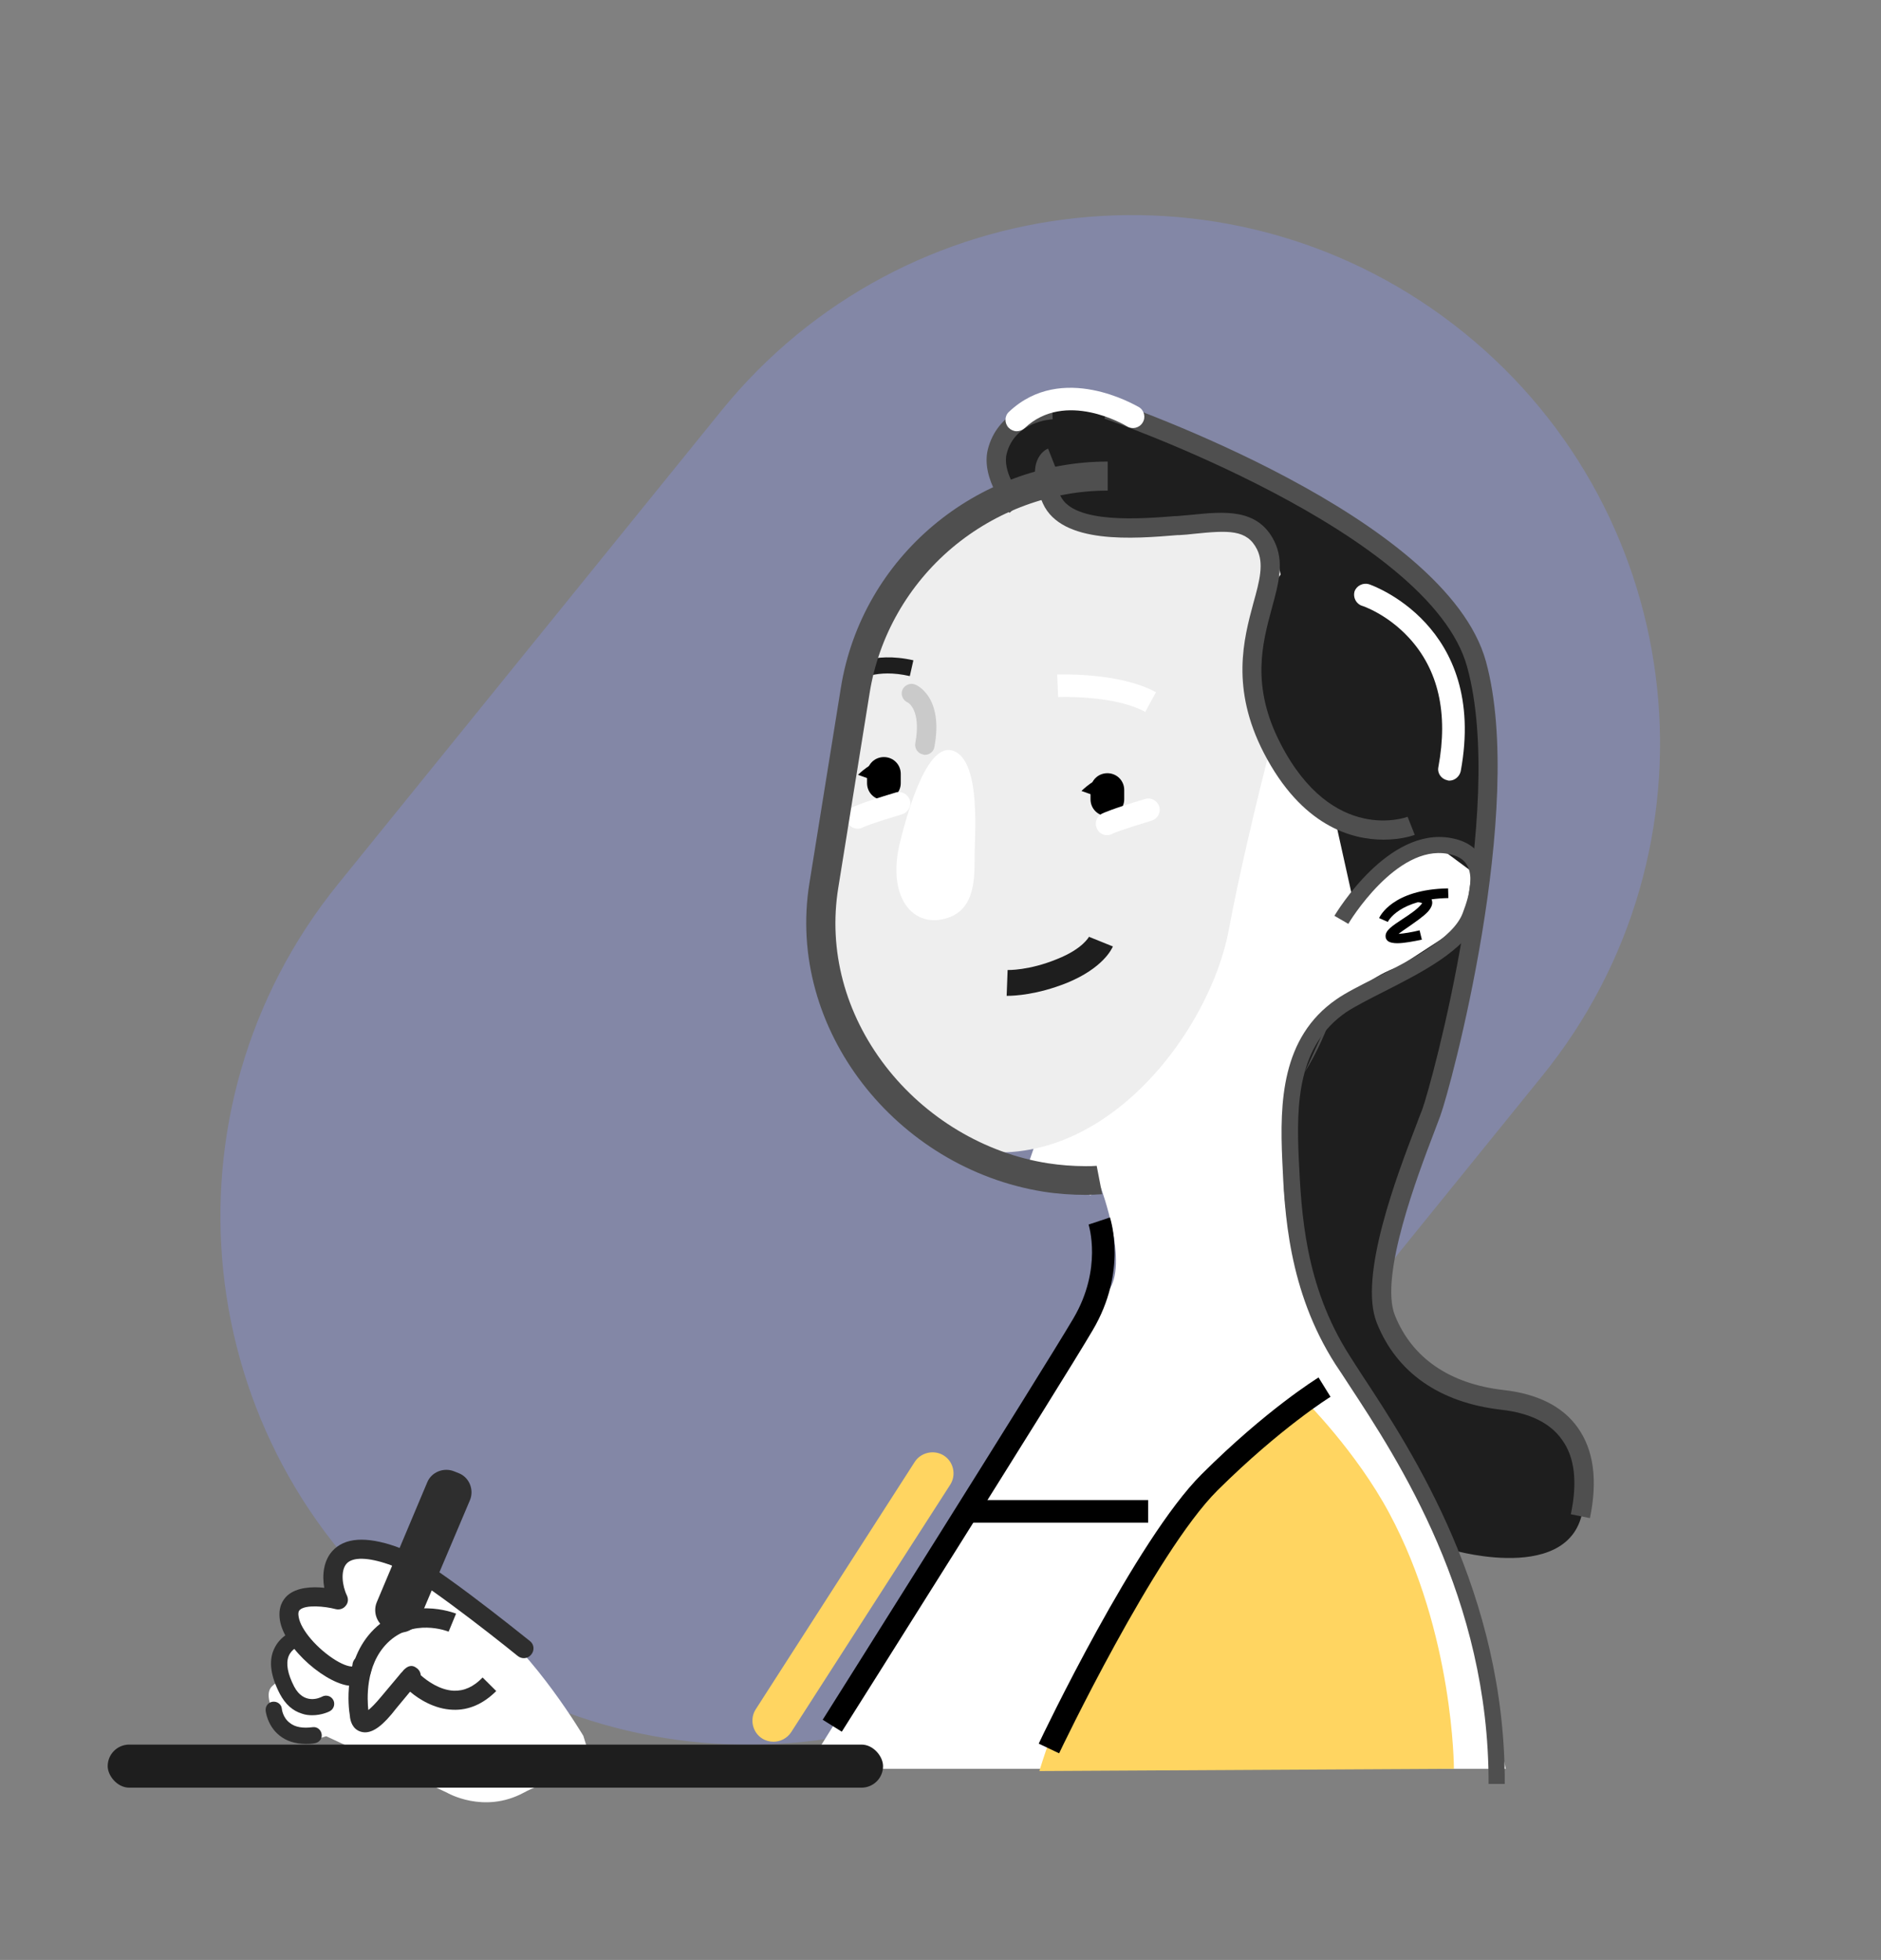 <svg width="262" height="273" viewBox="0 0 262 273" fill="none" xmlns="http://www.w3.org/2000/svg">
<rect x="0" y="0" width="262" height="273" fill="#808080" stroke="none"/>
<path d="M100.451 57.238C126.026 25.655 172.362 20.785 203.945 46.36C235.528 71.936 240.398 118.271 214.823 149.854L161.474 215.735C135.899 247.318 89.563 252.188 57.98 226.613C26.397 201.037 21.526 154.701 47.102 123.118L100.451 57.238Z" fill="#8B97FF" fill-opacity="0.3"/>
<path d="M112.335 246.372H209.73C209.73 246.372 203.008 214.826 194.031 200.492C185.054 186.157 176.709 151.826 181.761 145.984C186.814 140.098 203.82 134.121 203.82 134.121C203.82 134.121 207.204 116.237 207.114 115.428C206.978 114.574 168.544 88.511 168.544 88.511L142.695 163.689L151.898 166.475L153.341 165.442C153.341 165.442 157.311 176.136 154.334 179.866C151.356 183.551 112.335 246.372 112.335 246.372Z" fill="white"/>
<path d="M130.65 158.971C151.266 166.52 168.273 144.906 171.16 129.493C174.137 113.54 180.588 90.263 180.588 90.263L191.866 103.385C192.227 85.275 179.1 69.054 160.649 66.133L159.612 65.953C139.447 62.718 120.32 76.558 117.072 96.6L113.238 120.55C110.756 136.098 118.11 150.972 130.65 158.971Z" fill="#EEEEEE"/>
<path d="M208.376 243.541C208.376 243.541 206.166 219.275 198.768 208.266C191.37 197.256 176.167 178.383 179.19 158.162C182.212 137.941 194.843 134.66 194.843 134.66L204.316 128.504C204.316 128.504 203.459 143.648 199.354 155.016C195.249 166.385 186.317 190.471 202.512 193.302C212.436 195.055 220.601 195.054 220.601 208.49C220.601 221.162 202.512 215.95 202.512 215.95" fill="#1E1E1E"/>
<path d="M202.512 246.372C202.512 246.372 202.512 227.498 193.49 210.737C188.889 202.154 181.761 195.055 181.761 195.055C181.761 195.055 154.153 215.59 144.77 246.686L202.512 246.372Z" fill="#FFD561"/>
<path d="M154.244 113.675C152.935 113.675 151.898 112.642 151.898 111.338V110.035C151.898 108.732 152.935 107.699 154.244 107.699C155.552 107.699 156.589 108.732 156.589 110.035V111.338C156.589 112.597 155.552 113.675 154.244 113.675Z" fill="black"/>
<path d="M123.117 111.428C121.809 111.428 120.771 110.395 120.771 109.092V107.789C120.771 106.485 121.809 105.452 123.117 105.452C124.425 105.452 125.463 106.485 125.463 107.789V109.092C125.463 110.35 124.425 111.428 123.117 111.428Z" fill="black"/>
<path d="M125.373 117.27C126.636 112.147 129.433 102.89 133.042 104.688C136.65 106.485 135.748 116.371 135.748 119.517C135.748 122.662 135.748 127.156 131.237 128.055C126.726 128.953 123.568 124.46 125.373 117.27Z" fill="white"/>
<path d="M140.394 138.705C140.259 138.705 140.214 138.705 140.214 138.705L140.349 135.11C140.394 135.11 143.327 135.2 147.251 133.582C150.86 132.144 151.672 130.481 151.717 130.436C151.717 130.481 151.672 130.481 151.672 130.481L155.01 131.829C154.875 132.144 153.657 134.84 148.604 136.907C144.454 138.57 141.251 138.705 140.394 138.705Z" fill="#1E1E1E"/>
<path d="M147.522 244.215L144.68 242.867C145.222 241.698 158.259 214.422 167.371 205.345C176.438 196.313 183.385 192.044 183.656 191.864L185.325 194.56C185.235 194.605 178.378 198.874 169.581 207.592C160.875 216.264 147.657 243.9 147.522 244.215Z" fill="black"/>
<path d="M117.252 241.204L114.591 239.541C114.907 239.047 145.086 191.145 149.507 183.641C153.612 176.676 151.627 170.609 151.627 170.564L154.604 169.576C154.694 169.89 157.04 177.08 152.213 185.258C147.792 192.808 117.568 240.71 117.252 241.204Z" fill="black"/>
<path d="M121.764 108.732L119.508 107.923C119.508 107.923 121.538 105.901 123.117 105.901V108.732" fill="black"/>
<path d="M152.89 110.979L150.635 110.17C150.635 110.17 152.665 108.148 154.244 108.148V110.979" fill="black"/>
<path d="M154.198 116.326C153.657 116.326 153.116 116.057 152.845 115.518C152.394 114.754 152.664 113.81 153.431 113.361C153.702 113.226 154.83 112.687 159.476 111.294C160.333 111.024 161.19 111.518 161.461 112.327C161.732 113.181 161.236 114.035 160.424 114.304C156.093 115.607 155.1 116.057 155.01 116.102C154.694 116.281 154.469 116.326 154.198 116.326Z" fill="white"/>
<path d="M119.463 115.428C118.922 115.428 118.38 115.158 118.11 114.619C117.658 113.855 117.929 112.911 118.696 112.462C118.967 112.327 120.094 111.788 124.741 110.395C125.553 110.125 126.455 110.62 126.726 111.428C126.996 112.237 126.5 113.136 125.688 113.406C121.358 114.709 120.365 115.158 120.275 115.203C119.959 115.383 119.734 115.428 119.463 115.428Z" fill="white"/>
<path d="M159.927 208.94H134.71V212.085H159.927V208.94Z" fill="black"/>
<path d="M206.256 94.128C203.414 79.524 165.296 61.999 165.296 61.999C165.296 61.999 157.988 57.37 150.003 57.056C142.695 56.786 135.342 58.179 140.304 67.076L145.627 67.031C147.928 77.187 171.34 73.143 174.363 72.559L175.22 73.323L177.701 77.052L178.378 80.018C176.303 82.894 170.844 92.555 179.19 105.497C181.22 108.642 183.385 110.799 185.55 112.282L188.573 125.898C188.573 125.898 196.693 115.248 201.429 118.753C206.166 122.258 206.166 122.258 206.166 122.258C206.166 122.258 209.098 108.732 206.256 94.128Z" fill="#1E1E1E"/>
<path d="M119.508 94.802L118.2 92.96C118.335 92.87 121.493 90.668 127.222 91.971L126.726 94.173C122.034 93.094 119.598 94.712 119.508 94.802Z" fill="#1E1E1E"/>
<path d="M201.88 108.732C201.79 108.732 201.7 108.732 201.61 108.687C200.753 108.508 200.166 107.699 200.347 106.845C201.745 99.341 200.347 93.274 196.242 88.826C193.174 85.5 189.746 84.377 189.7 84.377C188.888 84.107 188.437 83.209 188.663 82.4C188.934 81.591 189.836 81.141 190.648 81.366C190.828 81.411 207.249 86.983 203.459 107.429C203.279 108.193 202.602 108.732 201.88 108.732Z" fill="white"/>
<path d="M107.734 242.597C107.193 242.597 106.652 242.462 106.155 242.148C104.802 241.294 104.396 239.451 105.253 238.103L127.403 203.637C128.26 202.289 130.109 201.885 131.463 202.739C132.816 203.592 133.222 205.435 132.365 206.783L110.215 241.249C109.629 242.148 108.682 242.597 107.734 242.597Z" fill="#FFD561"/>
<path d="M193.309 128.414L192.091 127.875C192.182 127.695 193.896 123.876 201.7 123.741L201.745 125.089C194.843 125.224 193.309 128.369 193.309 128.414Z" fill="black"/>
<path d="M194.618 131.38C194.076 131.38 193.625 131.29 193.355 131.11C193.129 130.931 192.994 130.706 192.994 130.436C192.949 129.583 193.941 128.953 195.43 127.965C196.332 127.381 197.324 126.707 197.866 126.078C198.001 125.943 198.046 125.853 198.091 125.808C197.956 125.718 197.64 125.673 197.46 125.673L197.505 124.325C197.866 124.325 199.039 124.46 199.399 125.269C199.625 125.808 199.445 126.347 198.903 126.976C198.227 127.695 197.144 128.414 196.197 129.088C195.791 129.358 195.204 129.762 194.798 130.077C195.52 130.032 196.648 129.852 197.73 129.583L198.046 130.886C196.918 131.11 195.61 131.38 194.618 131.38Z" fill="black"/>
<path d="M221.459 211.456L218.797 210.917C219.744 206.423 219.338 202.918 217.534 200.492C215.91 198.2 213.068 196.807 209.098 196.358C200.527 195.369 194.527 191.19 191.776 184.27C189.159 177.799 194.663 163.509 197.279 156.679C197.595 155.825 197.866 155.106 198.091 154.567C199.445 150.882 209.82 112.776 204.362 92.915C199.219 74.041 154.289 58.449 153.837 58.314L154.695 55.752C156.589 56.426 201.429 71.93 206.978 92.151C212.572 112.642 202.016 151.646 200.617 155.421C200.392 156.005 200.121 156.724 199.805 157.578C197.505 163.599 192.091 177.754 194.302 183.236C196.693 189.168 201.926 192.763 209.459 193.617C214.196 194.156 217.669 195.908 219.744 198.829C222 201.975 222.541 206.199 221.459 211.456Z" fill="#4F4F4F"/>
<path d="M152.755 162.386C152.258 162.431 151.762 162.431 151.221 162.431C149.461 162.431 147.702 162.296 145.943 162.026C137.101 160.633 128.891 155.69 123.342 148.501C117.703 141.176 115.358 132.369 116.756 123.696L121.132 96.51C122.395 88.646 126.5 81.456 132.635 76.288C138.725 71.166 146.439 68.335 154.288 68.335V64.29C136.154 64.29 120.049 77.502 117.117 95.835L112.741 123.022C109.448 143.378 124.876 162.701 145.311 165.981C147.296 166.295 149.281 166.43 151.221 166.43C151.988 166.43 152.755 166.385 153.521 166.34L152.755 162.386Z" fill="#4F4F4F"/>
<path d="M181.761 149.31C183.43 146.613 184.783 143.648 185.776 140.502L181.761 149.31Z" fill="#4F4F4F"/>
<path d="M209.595 248.484H207.339C207.429 222.6 194.708 203.278 187.896 192.898C187.22 191.864 186.588 190.875 186.002 190.022C179.416 179.731 178.919 168.812 178.604 161.622C178.243 153.578 178.468 144.501 186.137 139.199C187.49 138.255 189.385 137.312 191.595 136.188C196.377 133.762 202.377 130.751 203.73 127.201C204.903 124.19 205.129 121.898 204.362 120.55C203.911 119.697 203.009 119.157 201.655 118.933C194.483 117.585 187.851 128.549 187.806 128.684L185.866 127.56C186.182 127.066 193.355 115.113 202.106 116.731C204.136 117.09 205.58 118.034 206.392 119.472C207.52 121.449 207.339 124.28 205.896 128.01C204.227 132.324 197.821 135.559 192.678 138.165C190.648 139.199 188.708 140.187 187.49 140.996C180.769 145.625 180.543 153.668 180.904 161.442C181.265 168.857 181.716 178.967 187.941 188.763C188.483 189.617 189.114 190.606 189.791 191.639C196.738 202.199 209.685 221.926 209.595 248.484Z" fill="#4F4F4F"/>
<path d="M192.723 116.956C188.257 116.956 181.31 115.068 176.032 104.868C171.385 95.835 173.235 89.005 174.588 83.972C175.445 80.917 176.077 78.49 175.085 76.513C173.686 73.727 171.115 73.862 166.288 74.356C165.611 74.446 164.935 74.491 164.213 74.536H163.987C157.988 75.03 147.883 75.884 145.266 70.132C144.138 67.661 143.868 65.638 144.454 64.156C144.95 62.942 145.808 62.538 145.988 62.493L146.98 65.009C147.071 64.964 147.071 64.964 147.071 64.964C146.845 65.144 146.439 66.268 147.702 69.054C149.552 73.053 159.115 72.244 163.717 71.885H163.942C164.619 71.84 165.296 71.75 165.972 71.705C170.483 71.255 175.175 70.761 177.475 75.345C178.919 78.221 178.107 81.231 177.16 84.691C175.851 89.544 174.182 95.521 178.378 103.609C185.641 117.674 195.971 113.81 196.061 113.765L197.054 116.281C197.099 116.281 195.339 116.956 192.723 116.956Z" fill="#4F4F4F"/>
<path d="M159.522 99.161C155.191 96.779 147.477 97.094 147.387 97.094L147.251 93.948C147.612 93.948 155.913 93.634 161.01 96.42L159.522 99.161Z" fill="white"/>
<path d="M140.62 71.435C140.439 71.255 136.56 66.807 137.597 62.583C138.906 57.415 144.003 55.842 146.529 55.708L146.62 58.404L146.575 57.056L146.62 58.404C146.394 58.404 141.342 58.718 140.214 63.212C139.627 65.594 141.748 68.649 142.605 69.638L140.62 71.435Z" fill="#4F4F4F"/>
<path d="M141.612 60.066C141.206 60.066 140.8 59.887 140.485 59.572C139.898 58.943 139.898 57.954 140.53 57.37C147.928 50.36 158.168 56.471 158.619 56.696C159.386 57.145 159.612 58.134 159.161 58.853C158.709 59.617 157.717 59.842 156.995 59.392C156.634 59.168 148.379 54.315 142.74 59.617C142.379 59.932 142.018 60.066 141.612 60.066Z" fill="white"/>
<path d="M128.846 105.137C128.756 105.137 128.665 105.137 128.575 105.092C127.853 104.958 127.357 104.239 127.492 103.52C128.35 98.846 126.455 97.858 126.455 97.858C125.778 97.588 125.417 96.779 125.688 96.105C125.959 95.431 126.771 95.072 127.447 95.341C127.628 95.386 131.462 97.004 130.154 104.014C130.064 104.688 129.477 105.137 128.846 105.137Z" fill="#CACACA"/>
<path d="M81.254 241.788C81.254 241.788 74.532 230.464 67.585 225.341C60.638 220.219 56.713 215.905 52.518 216.04C48.323 216.175 45.526 216.983 47.15 222.825C47.15 222.825 41.511 221.522 40.879 223.274C40.248 225.027 41.376 228.262 41.376 228.262C41.376 228.262 37.947 229.835 38.985 232.666C40.022 235.497 35.06 233.25 38.895 240.125C38.895 240.125 39.887 243.72 45.436 241.833L62.262 249.697C62.262 249.697 67.359 252.708 72.953 249.697C78.502 246.686 83.329 248.484 83.329 248.484L81.254 241.788Z" fill="white"/>
<path d="M49.045 234.823C45.752 234.823 39.616 229.745 38.985 225.656C38.714 223.859 39.391 222.825 40.022 222.241C41.331 221.073 43.496 220.983 45.165 221.162C44.849 219.365 45.075 217.388 46.293 216.04C48.007 214.152 50.984 213.973 55.135 215.411C59.42 216.938 72.322 227.409 73.811 228.577C74.397 229.026 74.487 229.88 73.991 230.464C73.54 231.048 72.683 231.138 72.096 230.644C68.217 227.498 57.48 219.095 54.232 217.927C51.255 216.893 49.135 216.849 48.278 217.792C47.421 218.736 47.646 220.848 48.323 222.241C48.548 222.735 48.503 223.274 48.142 223.679C47.827 224.083 47.285 224.263 46.744 224.128C45.21 223.724 42.594 223.499 41.782 224.218C41.691 224.308 41.466 224.488 41.601 225.207C41.872 227.004 44.218 229.7 46.789 231.273C48.052 232.037 48.774 232.127 49.045 232.127C49.045 232.082 49.09 231.992 49.09 231.902C49.135 231.138 49.766 230.599 50.488 230.599C51.255 230.644 51.842 231.228 51.796 231.992C51.751 233.655 50.759 234.733 49.225 234.823C49.18 234.778 49.135 234.823 49.045 234.823Z" fill="#2E2E2E"/>
<path d="M50.849 241.294C50.623 241.294 50.353 241.249 50.127 241.159C49.135 240.799 48.774 239.766 48.729 238.957C48.548 237.924 47.691 231.318 52.067 226.959C56.894 222.151 63.255 224.667 63.525 224.757L62.488 227.274L62.984 226.015L62.488 227.274C62.307 227.184 57.48 225.341 53.962 228.846C50.804 231.992 51.165 236.845 51.3 238.193C51.706 237.879 52.292 237.294 53.15 236.261L55.676 233.25C55.766 233.115 55.901 232.981 55.992 232.891L56.037 232.846L56.217 232.621C56.758 232.082 57.345 231.767 58.112 232.396C58.292 232.531 58.563 232.846 58.608 233.34C59.465 234.104 61.224 235.407 63.209 235.497C64.653 235.542 65.961 234.958 67.224 233.655L69.119 235.542C67.314 237.339 65.284 238.238 63.074 238.148C60.503 238.058 58.337 236.665 57.119 235.632C56.668 236.171 56.037 236.935 55.18 237.969C53.42 240.26 52.067 241.294 50.849 241.294Z" fill="#2E2E2E"/>
<path d="M54.684 227.184L54.007 226.914C52.563 226.33 51.887 224.622 52.473 223.185L59.51 206.468C60.097 205.03 61.811 204.356 63.255 204.94L63.931 205.21C65.375 205.794 66.052 207.502 65.465 208.94L58.383 225.656C57.796 227.094 56.127 227.768 54.684 227.184Z" fill="#2E2E2E"/>
<path d="M43.496 238.912C43.045 238.912 42.549 238.867 42.052 238.688C40.744 238.283 39.752 237.384 38.985 235.946C37.722 233.52 37.406 231.453 38.128 229.79C38.985 227.768 40.925 227.139 41.015 227.139C41.601 226.959 42.233 227.274 42.413 227.903C42.594 228.487 42.278 229.116 41.691 229.296C41.646 229.296 40.609 229.655 40.203 230.689C39.797 231.722 40.068 233.16 40.97 234.913C42.323 237.474 44.488 236.531 44.894 236.306C45.436 236.036 46.112 236.216 46.428 236.8C46.699 237.339 46.518 238.013 45.977 238.328C45.842 238.418 44.804 238.912 43.496 238.912Z" fill="#2E2E2E"/>
<path d="M42.594 242.911C41.15 242.911 39.887 242.507 38.94 241.743C37.225 240.395 37 238.328 37 238.238C36.955 237.609 37.406 237.07 38.038 237.025C38.669 236.98 39.21 237.429 39.255 238.013C39.255 238.058 39.391 239.272 40.383 239.991C41.105 240.575 42.188 240.755 43.541 240.575C44.173 240.485 44.714 240.934 44.804 241.563C44.894 242.193 44.443 242.732 43.812 242.822C43.361 242.911 43 242.911 42.594 242.911Z" fill="#2E2E2E"/>
<rect x="15" y="243" width="108" height="6" rx="3" fill="#1E1E1E"/>
</svg>
